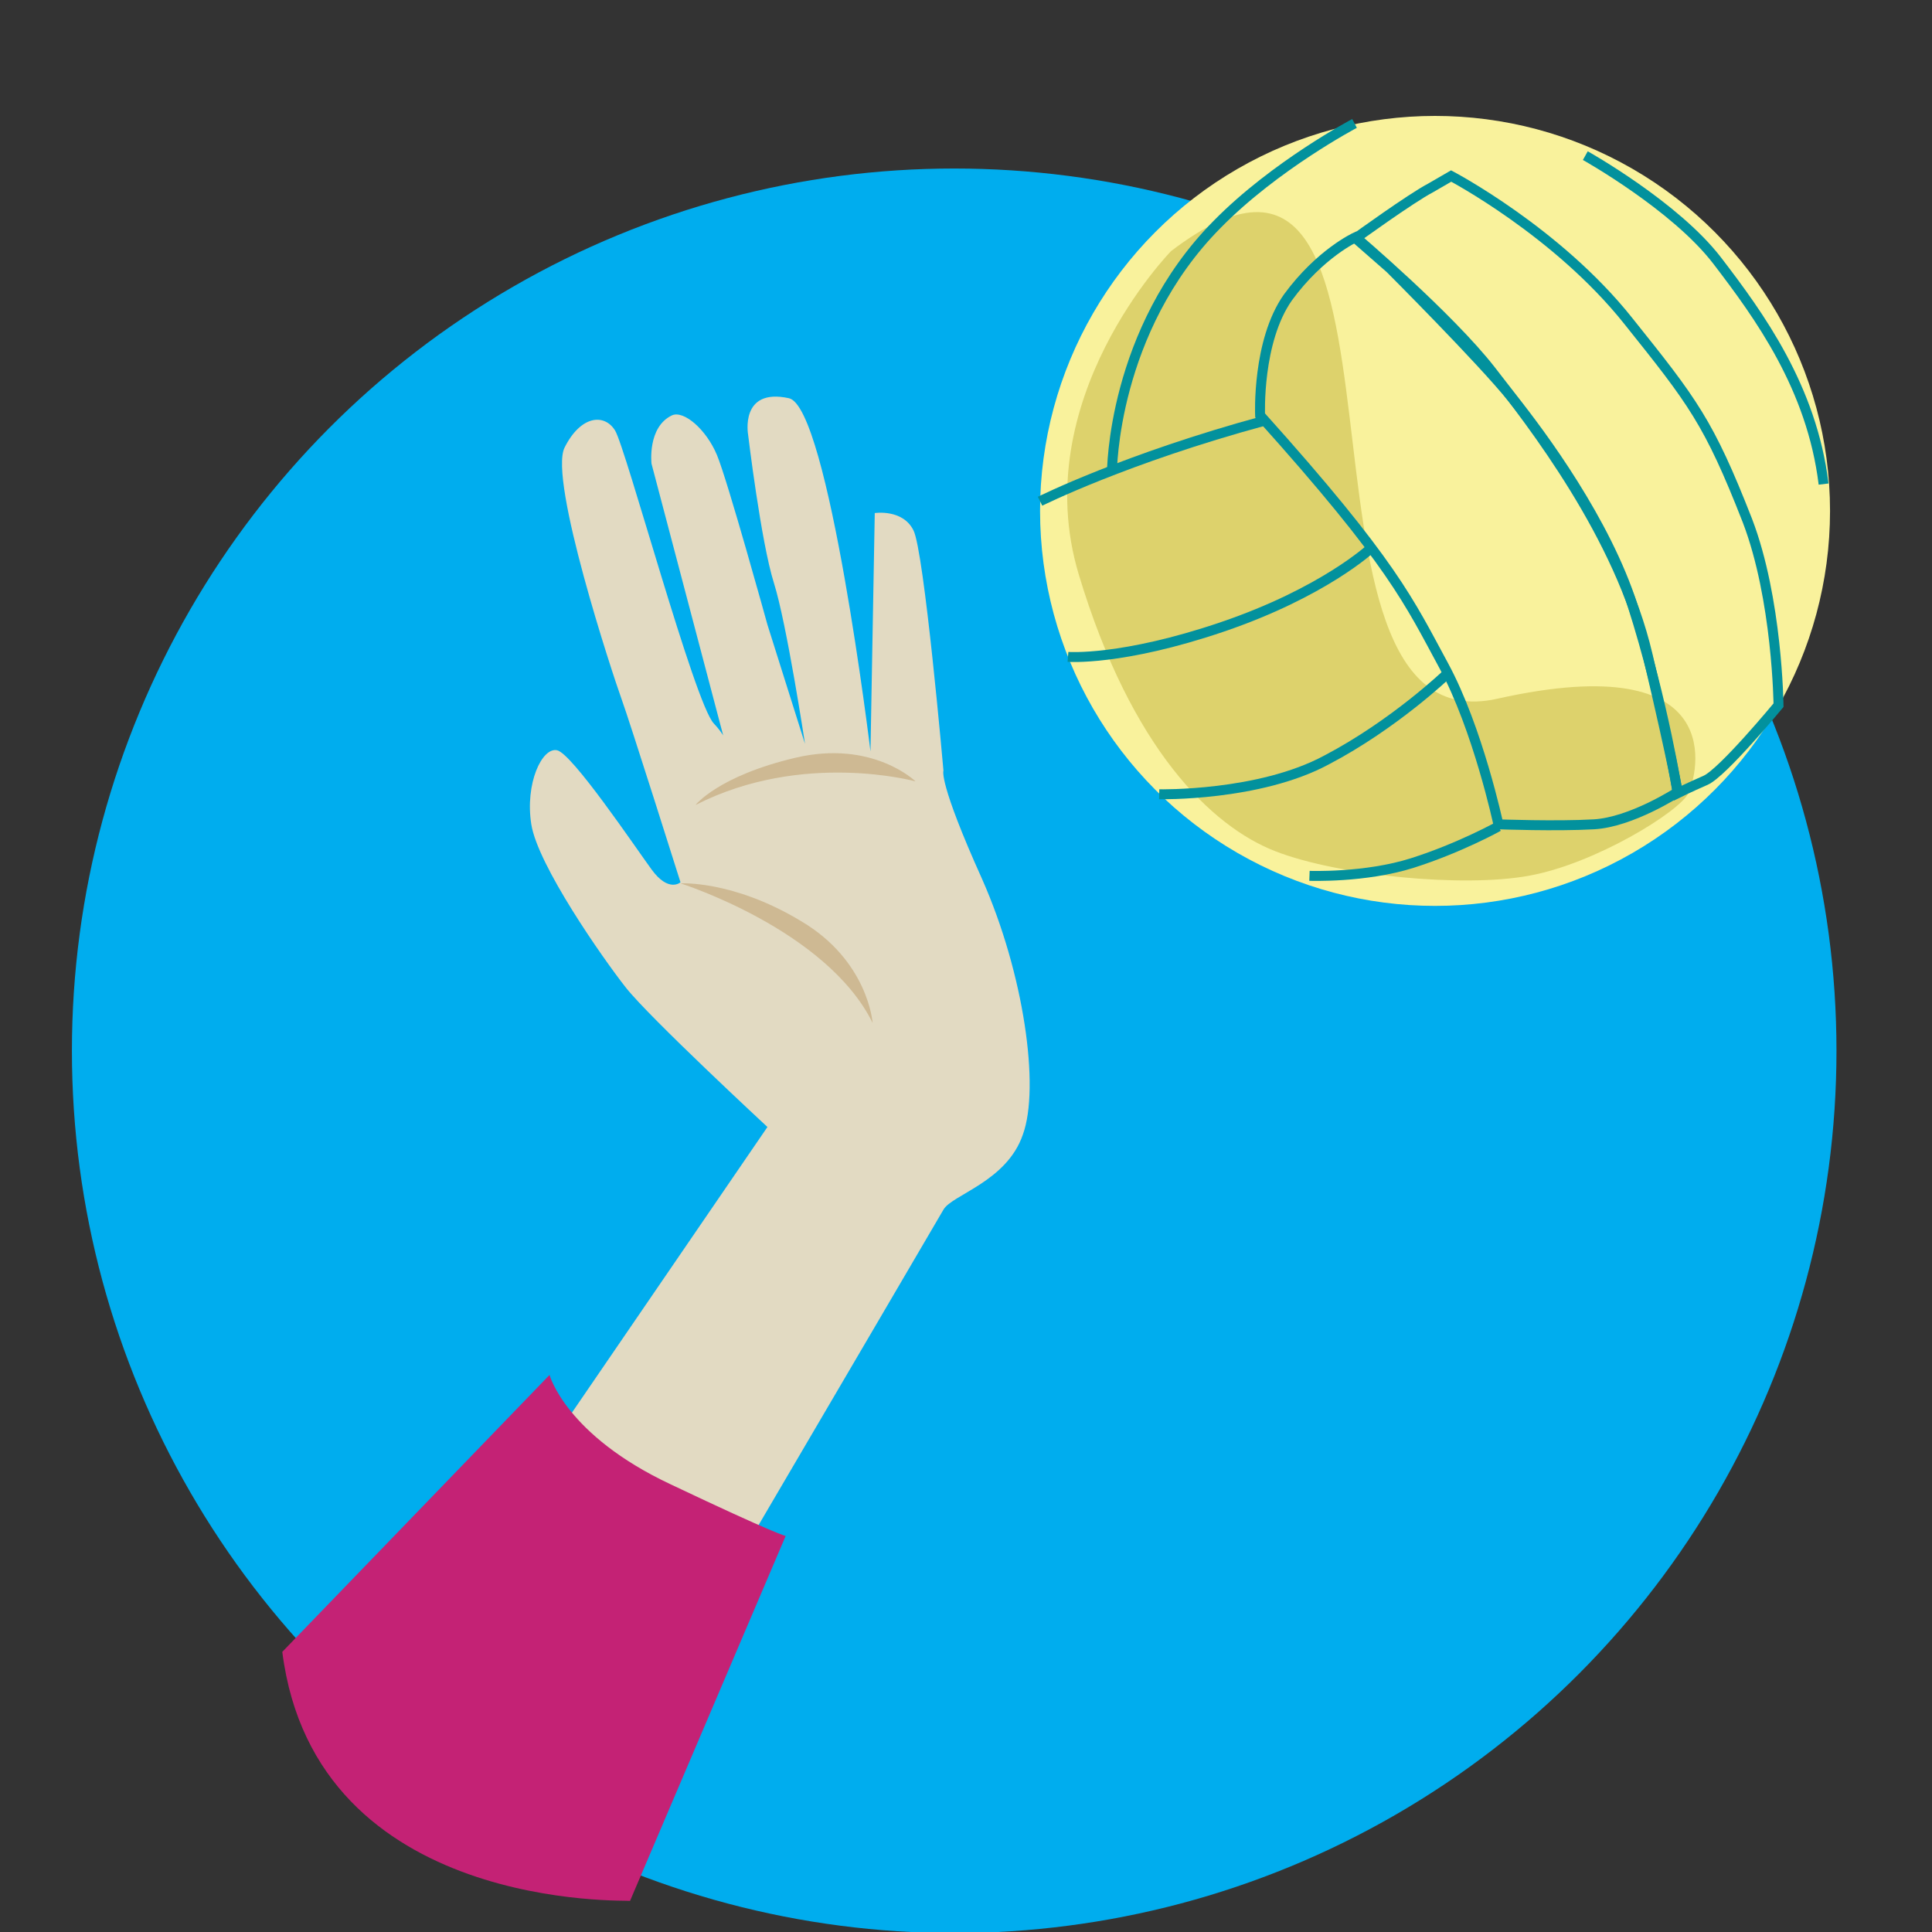<?xml version="1.0" encoding="utf-8"?>
<!-- Generator: Adobe Illustrator 19.1.0, SVG Export Plug-In . SVG Version: 6.00 Build 0)  -->
<svg version="1.1" id="Capa_1" xmlns="http://www.w3.org/2000/svg" xmlns:xlink="http://www.w3.org/1999/xlink" x="0px" y="0px"
	 viewBox="961.3 331.2 180 180" style="enable-background:new 961.3 331.2 180 180;" xml:space="preserve">
<rect x="961.3" y="331.2" width="180" height="180" fill="#333333" stroke="none"/>
<style type="text/css">
	.st0{display:none;}
	.st1{display:inline;}
	.st2{fill:#C52375;}
	.st3{clip-path:url(#SVGID_2_);fill:#E6E8EA;}
	.st4{clip-path:url(#SVGID_4_);fill:#E3DBC3;}
	.st5{opacity:0.4;clip-path:url(#SVGID_6_);fill:#02929E;enable-background:new    ;}
	.st6{clip-path:url(#SVGID_8_);fill:#E3DBC3;}
	.st7{clip-path:url(#SVGID_10_);fill:#02929E;}
	.st8{clip-path:url(#SVGID_12_);fill:#2C2827;}
	.st9{clip-path:url(#SVGID_14_);fill:#B6B9BB;}
	.st10{clip-path:url(#SVGID_16_);fill:#94999B;}
	.st11{clip-path:url(#SVGID_18_);fill:#A7A9AC;}
	.st12{clip-path:url(#SVGID_20_);fill:#A7A9AC;}
	.st13{clip-path:url(#SVGID_22_);fill:#9E1F63;}
	.st14{clip-path:url(#SVGID_24_);fill:#9E1F63;}
	.st15{clip-path:url(#SVGID_26_);fill:none;stroke:#02929E;stroke-width:1.296;stroke-miterlimit:10;}
	.st16{clip-path:url(#SVGID_28_);fill:#A7A9AC;}
	.st17{clip-path:url(#SVGID_30_);fill:#A7A9AC;}
	.st18{clip-path:url(#SVGID_32_);fill:#2C2827;}
	.st19{clip-path:url(#SVGID_34_);}
	.st20{fill:#2C2827;}
	.st21{fill:#B6B9BB;}
	.st22{clip-path:url(#SVGID_36_);fill:#E6E8EA;}
	.st23{clip-path:url(#SVGID_38_);fill:#9AC3C1;}
	.st24{clip-path:url(#SVGID_40_);fill:#9E9EA1;}
	.st25{clip-path:url(#SVGID_42_);fill:#E3DBC3;}
	.st26{clip-path:url(#SVGID_44_);fill:#CED1D3;}
	.st27{clip-path:url(#SVGID_46_);fill:#E6E8EA;}
	.st28{clip-path:url(#SVGID_48_);fill:#B3B7BA;}
	.st29{clip-path:url(#SVGID_50_);fill:#CED1D3;}
	.st30{clip-path:url(#SVGID_52_);fill:#E6E8EA;}
	.st31{clip-path:url(#SVGID_54_);fill:#B3B7BA;}
	.st32{clip-path:url(#SVGID_56_);fill:#CED1D3;}
	.st33{clip-path:url(#SVGID_58_);fill:#E6E8EA;}
	.st34{clip-path:url(#SVGID_60_);fill:#B3B7BA;}
	.st35{clip-path:url(#SVGID_62_);fill:#CED1D3;}
	.st36{clip-path:url(#SVGID_64_);fill:#E6E8EA;}
	.st37{clip-path:url(#SVGID_66_);fill:#B3B7BA;}
	.st38{clip-path:url(#SVGID_68_);fill:#CED1D3;}
	.st39{clip-path:url(#SVGID_70_);fill:#E6E8EA;}
	.st40{clip-path:url(#SVGID_72_);fill:#B3B7BA;}
	.st41{clip-path:url(#SVGID_74_);fill:#CED1D3;}
	.st42{clip-path:url(#SVGID_76_);fill:#E6E8EA;}
	.st43{clip-path:url(#SVGID_78_);fill:#B3B7BA;}
	.st44{clip-path:url(#SVGID_80_);fill:#CED1D3;}
	.st45{clip-path:url(#SVGID_82_);fill:#E6E8EA;}
	.st46{clip-path:url(#SVGID_84_);fill:#B3B7BA;}
	.st47{clip-path:url(#SVGID_86_);fill:#CED1D3;}
	.st48{clip-path:url(#SVGID_88_);fill:#E6E8EA;}
	.st49{clip-path:url(#SVGID_90_);fill:#B3B7BA;}
	.st50{clip-path:url(#SVGID_92_);fill:#E0CE4B;}
	.st51{clip-path:url(#SVGID_94_);fill:#00AEEF;}
	.st52{clip-path:url(#SVGID_96_);fill:#0A7393;}
	.st53{opacity:0.22;clip-path:url(#SVGID_98_);fill:#5D5E5E;enable-background:new    ;}
	.st54{clip-path:url(#SVGID_100_);fill:#5D5E5E;}
	.st55{clip-path:url(#SVGID_102_);fill:#95D8EA;}
	.st56{clip-path:url(#SVGID_104_);fill:#0A7393;}
	.st57{clip-path:url(#SVGID_106_);fill:#00AEEF;}
	.st58{clip-path:url(#SVGID_108_);fill:#FFFFFF;}
	.st59{clip-path:url(#SVGID_110_);fill:#E3DBC3;}
	.st60{clip-path:url(#SVGID_112_);fill:#E3DBC3;}
	.st61{clip-path:url(#SVGID_114_);fill:#E0CE4B;}
	.st62{clip-path:url(#SVGID_116_);fill:#FFFFFF;}
	.st63{clip-path:url(#SVGID_118_);fill:#FFFFFF;}
	.st64{clip-path:url(#SVGID_120_);fill:#FFFFFF;}
	.st65{clip-path:url(#SVGID_122_);fill:#FFFFFF;}
	.st66{clip-path:url(#SVGID_124_);fill:#FFFFFF;}
	.st67{clip-path:url(#SVGID_126_);fill:#FFFFFF;}
	.st68{clip-path:url(#SVGID_128_);fill:#FFFFFF;}
	.st69{clip-path:url(#SVGID_130_);fill:#FFFFFF;}
	.st70{clip-path:url(#SVGID_132_);fill:#ED2387;}
	.st71{clip-path:url(#SVGID_134_);fill:#ED2387;}
	.st72{display:inline;fill:#00AEEF;}
	.st73{clip-path:url(#SVGID_136_);fill:none;}
	.st74{clip-path:url(#SVGID_138_);fill:#C52375;}
	.st75{clip-path:url(#SVGID_140_);}
	.st76{fill:#E3DBC3;}
	.st77{fill:#02929E;}
	.st78{opacity:0.19;enable-background:new    ;}
	.st79{opacity:0.4;fill:#02929E;enable-background:new    ;}
	.st80{clip-path:url(#SVGID_142_);fill:#C52375;}
	.st81{clip-path:url(#SVGID_144_);fill:#FFFFFF;}
	.st82{clip-path:url(#SVGID_146_);}
	.st83{clip-path:url(#SVGID_148_);}
	.st84{clip-path:url(#SVGID_150_);}
	.st85{clip-path:url(#SVGID_152_);}
	.st86{clip-path:url(#SVGID_154_);}
	.st87{clip-path:url(#SVGID_156_);}
	.st88{clip-path:url(#SVGID_158_);}
	
		.st89{clip-path:url(#SVGID_160_);fill:none;stroke:#02929E;stroke-width:1.249;stroke-linecap:round;stroke-linejoin:round;stroke-miterlimit:10;}
	
		.st90{clip-path:url(#SVGID_162_);fill:none;stroke:#02929E;stroke-width:1.249;stroke-linecap:round;stroke-linejoin:round;stroke-miterlimit:10;}
	.st91{clip-path:url(#SVGID_164_);}
	.st92{clip-path:url(#SVGID_166_);fill:#E3DBC3;}
	.st93{clip-path:url(#SVGID_168_);fill:#E3DBC3;}
	.st94{clip-path:url(#SVGID_170_);fill:#00AEEF;}
	.st95{clip-path:url(#SVGID_172_);fill:#00AEEF;}
	.st96{clip-path:url(#SVGID_174_);fill:#E0CE4B;}
	.st97{clip-path:url(#SVGID_176_);fill:#81184D;}
	.st98{clip-path:url(#SVGID_178_);fill:#C52375;}
	.st99{clip-path:url(#SVGID_180_);fill:#02929E;}
	.st100{clip-path:url(#SVGID_182_);fill:#FFFFFF;}
	.st101{clip-path:url(#SVGID_184_);fill:#81184D;}
	.st102{clip-path:url(#SVGID_186_);fill:#81184D;}
	.st103{clip-path:url(#SVGID_188_);fill:none;stroke:#02929E;stroke-width:0.424;stroke-miterlimit:10;}
	.st104{clip-path:url(#SVGID_190_);fill:none;stroke:#02929E;stroke-width:0.424;stroke-miterlimit:10;}
	.st105{clip-path:url(#SVGID_192_);fill:none;stroke:#02929E;stroke-width:0.424;stroke-miterlimit:10;}
	.st106{clip-path:url(#SVGID_194_);fill:none;stroke:#02929E;stroke-width:0.424;stroke-miterlimit:10;}
	.st107{clip-path:url(#SVGID_196_);fill:#E3DBC3;}
	.st108{clip-path:url(#SVGID_198_);fill:#FFFFFF;}
	.st109{clip-path:url(#SVGID_200_);fill:#FFFFFF;}
	.st110{clip-path:url(#SVGID_202_);fill:#E3DBC3;}
	.st111{clip-path:url(#SVGID_204_);fill:#02929E;}
	.st112{clip-path:url(#SVGID_206_);fill:#02929E;}
	.st113{clip-path:url(#SVGID_208_);fill:#02929E;}
	.st114{clip-path:url(#SVGID_210_);fill:#02929E;}
	.st115{clip-path:url(#SVGID_212_);fill:#E3DBC3;}
	.st116{clip-path:url(#SVGID_214_);fill:#E3DBC3;}
	.st117{clip-path:url(#SVGID_216_);fill:#E3DBC3;}
	.st118{clip-path:url(#SVGID_218_);fill:#02929E;}
	.st119{clip-path:url(#SVGID_220_);fill:#C52375;}
	.st120{clip-path:url(#SVGID_222_);fill:#00AEEF;}
	.st121{opacity:0.65;clip-path:url(#SVGID_224_);fill:#FFFFFF;enable-background:new    ;}
	.st122{clip-path:url(#SVGID_226_);fill:#C52375;}
	.st123{opacity:0.4;clip-path:url(#SVGID_228_);}
	.st124{clip-path:url(#SVGID_230_);fill:none;}
	.st125{clip-path:url(#SVGID_232_);fill:#FFFFFF;}
	.st126{clip-path:url(#SVGID_234_);fill:#FFFFFF;}
	.st127{clip-path:url(#SVGID_236_);fill:#FFFFFF;}
	.st128{clip-path:url(#SVGID_238_);}
	.st129{fill:#FFFFFF;}
	.st130{fill:#00AEEF;}
	.st131{opacity:0.4;}
	.st132{fill:none;}
	.st133{clip-path:url(#SVGID_240_);fill:#FFFFFF;}
	.st134{clip-path:url(#SVGID_242_);fill:#FFFFFF;}
	.st135{display:inline;fill:#C52375;}
	.st136{clip-path:url(#SVGID_244_);fill:#E3DBC3;}
	.st137{opacity:0.67;clip-path:url(#SVGID_246_);fill:#E3DBC3;enable-background:new    ;}
	.st138{clip-path:url(#SVGID_248_);fill:#FFFFFF;}
	.st139{clip-path:url(#SVGID_250_);fill:#E0CE4B;}
	.st140{opacity:0.67;clip-path:url(#SVGID_252_);fill:#E3DBC3;enable-background:new    ;}
	.st141{clip-path:url(#SVGID_254_);fill:#00AEEF;}
	.st142{clip-path:url(#SVGID_256_);}
	.st143{clip-path:url(#SVGID_258_);}
	.st144{clip-path:url(#SVGID_260_);}
	.st145{clip-path:url(#SVGID_262_);}
	.st146{clip-path:url(#SVGID_264_);}
	.st147{clip-path:url(#SVGID_266_);}
	.st148{fill:#02919D;}
	.st149{fill:#C42275;}
	.st150{clip-path:url(#SVGID_268_);fill:#C42275;}
	.st151{clip-path:url(#SVGID_268_);fill:#FFFFFF;}
	.st152{clip-path:url(#SVGID_268_);fill:#231F20;}
	
		.st153{clip-path:url(#SVGID_268_);fill:none;stroke:#02919D;stroke-width:1.249;stroke-linecap:round;stroke-linejoin:round;stroke-miterlimit:10;}
	.st154{clip-path:url(#SVGID_268_);fill:#E2DAC2;}
	.st155{clip-path:url(#SVGID_268_);fill:#00ADEE;}
	.st156{fill:#00ADEE;}
	.st157{clip-path:url(#SVGID_270_);fill:#02919D;}
	.st158{clip-path:url(#SVGID_270_);fill:#C42275;}
	.st159{clip-path:url(#SVGID_270_);fill:#00ADEE;}
	.st160{opacity:0.65;clip-path:url(#SVGID_270_);fill:#FFFFFF;}
	.st161{opacity:0.4;clip-path:url(#SVGID_270_);}
	.st162{clip-path:url(#SVGID_270_);fill:none;}
	.st163{clip-path:url(#SVGID_270_);fill:#FFFFFF;}
	.st164{clip-path:url(#SVGID_270_);}
	.st165{clip-path:url(#SVGID_272_);fill:#DFCD4B;}
	.st166{clip-path:url(#SVGID_272_);fill:#81184D;}
	.st167{clip-path:url(#SVGID_272_);fill:#C42275;}
	.st168{clip-path:url(#SVGID_272_);fill:#02919D;}
	.st169{clip-path:url(#SVGID_272_);fill:#FFFFFF;}
	.st170{clip-path:url(#SVGID_272_);fill:none;stroke:#02919D;stroke-width:0.424;stroke-miterlimit:10;}
	.st171{clip-path:url(#SVGID_272_);fill:#E2DAC2;}
	.st172{clip-path:url(#SVGID_272_);fill:#CEB993;}
	.st173{clip-path:url(#SVGID_274_);fill:none;}
	.st174{clip-path:url(#SVGID_274_);fill:#C42275;}
	.st175{clip-path:url(#SVGID_274_);}
	.st176{fill:#E2DAC2;}
	.st177{fill:#0B7F82;}
	.st178{opacity:0.4;fill:#02919D;}
	.st179{clip-path:url(#SVGID_276_);fill:#E6E8E9;}
	.st180{clip-path:url(#SVGID_276_);fill:#E2DAC2;}
	.st181{opacity:0.4;clip-path:url(#SVGID_276_);fill:#02919D;}
	.st182{clip-path:url(#SVGID_276_);fill:#02919D;}
	.st183{clip-path:url(#SVGID_276_);fill:#2C2827;}
	.st184{clip-path:url(#SVGID_276_);fill:#B6B8BA;}
	.st185{clip-path:url(#SVGID_276_);fill:#93989A;}
	.st186{clip-path:url(#SVGID_276_);fill:#A6A8AB;}
	.st187{clip-path:url(#SVGID_276_);fill:#9E1F63;}
	.st188{clip-path:url(#SVGID_276_);fill:none;stroke:#02919D;stroke-width:1.296;stroke-miterlimit:10;}
	.st189{clip-path:url(#SVGID_276_);}
	.st190{fill:#B6B8BA;}
	.st191{clip-path:url(#SVGID_276_);fill:#99C3C0;}
	.st192{clip-path:url(#SVGID_276_);fill:#9D9DA1;}
	.st193{clip-path:url(#SVGID_276_);fill:#CDD1D3;}
	.st194{clip-path:url(#SVGID_276_);fill:#B3B7BA;}
	.st195{fill:#CEB993;}
	.st196{fill:#DFCD4B;}
	.st197{clip-path:url(#SVGID_278_);fill:#DFCD4B;}
	.st198{clip-path:url(#SVGID_278_);fill:#00ADEE;}
	.st199{clip-path:url(#SVGID_278_);fill:#097493;}
	.st200{opacity:0.22;clip-path:url(#SVGID_278_);fill:#5E5E5E;}
	.st201{clip-path:url(#SVGID_278_);fill:#5E5E5E;}
	.st202{clip-path:url(#SVGID_278_);fill:#93D7EA;}
	.st203{clip-path:url(#SVGID_278_);fill:#FFFFFF;}
	.st204{clip-path:url(#SVGID_278_);fill:#E2DAC2;}
	.st205{clip-path:url(#SVGID_278_);fill:#EC2386;}
	.st206{fill:#F9F29C;}
	.st207{fill:#DDD26C;}
	.st208{fill:none;stroke:#02919D;stroke-width:0.926;stroke-miterlimit:10;}
	.st209{clip-path:url(#SVGID_280_);fill:#00ADEE;}
	.st210{clip-path:url(#SVGID_280_);fill:#BCB29B;}
	.st211{opacity:0.4;clip-path:url(#SVGID_280_);fill:#02919D;}
	.st212{clip-path:url(#SVGID_280_);fill:none;stroke:#02919D;stroke-width:1.627;stroke-miterlimit:10;}
	.st213{clip-path:url(#SVGID_280_);fill:#02919D;}
	.st214{fill:#EC2386;}
	.st215{clip-path:url(#SVGID_282_);fill:#F9F29C;}
	.st216{clip-path:url(#SVGID_282_);fill:#E2DAC2;}
	.st217{opacity:0.4;clip-path:url(#SVGID_282_);fill:#02919D;}
	.st218{clip-path:url(#SVGID_282_);fill:none;stroke:#02919D;stroke-width:1.619;stroke-miterlimit:10;}
	.st219{clip-path:url(#SVGID_282_);fill:#02919D;}
	.st220{clip-path:url(#SVGID_282_);fill:#EC2386;}
	.st221{clip-path:url(#SVGID_282_);fill:none;stroke:#00ADEE;stroke-width:1.619;stroke-miterlimit:10;}
	.st222{clip-path:url(#SVGID_282_);fill:none;stroke:#00ADEE;stroke-width:1.439;stroke-miterlimit:10;}
	.st223{clip-path:url(#SVGID_282_);fill:none;stroke:#00ADEE;stroke-width:1.115;stroke-miterlimit:10;}
	.st224{fill:#B61F70;}
	.st225{clip-path:url(#SVGID_284_);fill:none;stroke:#231F20;stroke-width:0.888;stroke-miterlimit:10;}
	.st226{clip-path:url(#SVGID_284_);fill:#EC2386;}
	.st227{clip-path:url(#SVGID_284_);fill:#F9F29C;}
	.st228{clip-path:url(#SVGID_284_);fill:#BCB29B;}
	.st229{opacity:0.4;clip-path:url(#SVGID_284_);fill:#02919D;}
	.st230{clip-path:url(#SVGID_284_);fill:#DDD26C;}
	.st231{clip-path:url(#SVGID_284_);}
	.st232{fill:none;stroke:#02919D;stroke-width:1.447;stroke-linejoin:round;stroke-miterlimit:10;}
	.st233{fill:#FFFFFF;stroke:#02919D;stroke-width:1.615;stroke-linejoin:round;stroke-miterlimit:10;}
	.st234{fill:none;stroke:#02919D;stroke-width:1.238;stroke-miterlimit:10;}
	.st235{clip-path:url(#SVGID_284_);fill:none;stroke:#02919D;stroke-width:0.998;stroke-miterlimit:10;}
	.st236{clip-path:url(#SVGID_286_);fill:#F9F29C;}
	.st237{clip-path:url(#SVGID_286_);fill:#BCB29B;}
	.st238{opacity:0.4;clip-path:url(#SVGID_286_);fill:#02919D;}
	.st239{clip-path:url(#SVGID_286_);fill:none;stroke:#02919D;stroke-width:1.49;stroke-miterlimit:10;}
	.st240{clip-path:url(#SVGID_286_);fill:#02919D;}
	.st241{clip-path:url(#SVGID_286_);fill:none;stroke:#02919D;stroke-width:1.191;stroke-miterlimit:10;}
	.st242{clip-path:url(#SVGID_286_);fill:none;stroke:#02919D;stroke-width:1.605;stroke-miterlimit:10;}
	.st243{clip-path:url(#SVGID_288_);fill:none;stroke:#231F20;stroke-width:0.826;stroke-miterlimit:10;}
	.st244{clip-path:url(#SVGID_288_);fill:#02919D;}
	.st245{clip-path:url(#SVGID_288_);fill:#EC2386;}
	.st246{clip-path:url(#SVGID_288_);fill:#E2DAC2;}
	.st247{opacity:0.4;clip-path:url(#SVGID_288_);fill:#02919D;}
	.st248{clip-path:url(#SVGID_288_);fill:none;stroke:#02919D;stroke-width:1.363;stroke-miterlimit:10;}
	.st249{clip-path:url(#SVGID_288_);fill:none;stroke:#02919D;stroke-width:1.503;stroke-linejoin:round;stroke-miterlimit:10;}
	.st250{clip-path:url(#SVGID_288_);fill:#FFFFFF;stroke:#02919D;stroke-width:1.503;stroke-linejoin:round;stroke-miterlimit:10;}
	.st251{clip-path:url(#SVGID_290_);fill:none;stroke:#231F20;stroke-width:0.832;stroke-miterlimit:10;}
	.st252{clip-path:url(#SVGID_290_);fill:#00ADEE;}
	.st253{clip-path:url(#SVGID_290_);fill:#F9F29C;}
	.st254{clip-path:url(#SVGID_290_);fill:#E2DAC2;}
	.st255{opacity:0.4;clip-path:url(#SVGID_290_);fill:#02919D;}
	.st256{clip-path:url(#SVGID_290_);fill:none;stroke:#02919D;stroke-width:1.372;stroke-miterlimit:10;}
	.st257{clip-path:url(#SVGID_290_);fill:#02919D;}
	.st258{clip-path:url(#SVGID_290_);fill:none;stroke:#02919D;stroke-width:1.513;stroke-linejoin:round;stroke-miterlimit:10;}
	.st259{clip-path:url(#SVGID_290_);fill:#FFFFFF;stroke:#02919D;stroke-width:1.513;stroke-linejoin:round;stroke-miterlimit:10;}
	.st260{clip-path:url(#SVGID_290_);fill:none;stroke:#EC2386;stroke-width:1.625;stroke-miterlimit:10;}
	.st261{clip-path:url(#SVGID_290_);fill:none;stroke:#EC2386;stroke-width:1.405;stroke-miterlimit:10;}
	.st262{clip-path:url(#SVGID_290_);fill:#EC2386;}
	.st263{clip-path:url(#SVGID_290_);fill:#DDD26C;}
	.st264{clip-path:url(#SVGID_292_);fill:none;stroke:#02919D;stroke-width:1.621;stroke-miterlimit:10;}
	.st265{clip-path:url(#SVGID_292_);fill:#EC2386;}
	.st266{clip-path:url(#SVGID_292_);fill:#E2DAC2;}
	.st267{opacity:0.4;clip-path:url(#SVGID_292_);fill:#02919D;}
	.st268{clip-path:url(#SVGID_292_);fill:#F9F29C;}
	.st269{clip-path:url(#SVGID_292_);fill:#02919D;}
	.st270{clip-path:url(#SVGID_292_);fill:none;stroke:#02919D;stroke-width:1.726;stroke-miterlimit:10;}
	.st271{clip-path:url(#SVGID_292_);fill:none;stroke:#02919D;stroke-width:1.827;stroke-miterlimit:10;}
	.st272{clip-path:url(#SVGID_294_);}
	.st273{clip-path:url(#SVGID_294_);fill:#EC2386;}
	.st274{clip-path:url(#SVGID_294_);fill:none;stroke:#231F20;stroke-width:0.824;stroke-miterlimit:10;}
	.st275{clip-path:url(#SVGID_294_);fill:#02919D;}
	.st276{clip-path:url(#SVGID_294_);fill:#E2DAC2;}
	.st277{opacity:0.4;clip-path:url(#SVGID_294_);fill:#02919D;}
	.st278{clip-path:url(#SVGID_294_);fill:none;stroke:#02919D;stroke-width:1.359;stroke-miterlimit:10;}
	.st279{clip-path:url(#SVGID_294_);fill:none;stroke:#02919D;stroke-width:1.498;stroke-linejoin:round;stroke-miterlimit:10;}
	.st280{clip-path:url(#SVGID_294_);fill:#FFFFFF;stroke:#02919D;stroke-width:1.498;stroke-linejoin:round;stroke-miterlimit:10;}
	.st281{clip-path:url(#SVGID_294_);fill:none;stroke:#02919D;stroke-width:1.148;stroke-miterlimit:10;}
	.st282{clip-path:url(#SVGID_294_);fill:none;stroke:#FFFFFF;stroke-width:0.574;stroke-linecap:round;stroke-miterlimit:10;}
	.st283{clip-path:url(#SVGID_294_);fill:#0B7F82;}
	.st284{clip-path:url(#SVGID_294_);fill:#B61F70;}
	.st285{clip-path:url(#SVGID_296_);fill:#02919D;}
	.st286{clip-path:url(#SVGID_296_);fill:#0B7F82;}
	.st287{clip-path:url(#SVGID_296_);fill:none;stroke:#231F20;stroke-width:0.834;stroke-miterlimit:10;}
	.st288{clip-path:url(#SVGID_296_);fill:#EC2386;}
	.st289{clip-path:url(#SVGID_296_);fill:#BCB29B;}
	.st290{opacity:0.4;clip-path:url(#SVGID_296_);fill:#02919D;}
	.st291{clip-path:url(#SVGID_296_);fill:none;stroke:#02919D;stroke-width:1.375;stroke-miterlimit:10;}
	.st292{clip-path:url(#SVGID_296_);fill:none;stroke:#02919D;stroke-width:1.516;stroke-linejoin:round;stroke-miterlimit:10;}
	.st293{clip-path:url(#SVGID_296_);fill:#FFFFFF;stroke:#02919D;stroke-width:1.516;stroke-linejoin:round;stroke-miterlimit:10;}
	.st294{clip-path:url(#SVGID_296_);fill:none;stroke:#02919D;stroke-width:1.162;stroke-miterlimit:10;}
	.st295{clip-path:url(#SVGID_296_);fill:none;stroke:#EC2386;stroke-width:1.162;stroke-miterlimit:10;}
	.st296{clip-path:url(#SVGID_298_);fill:#00ADEE;}
	.st297{clip-path:url(#SVGID_298_);fill:#E2DAC2;}
	.st298{opacity:0.4;clip-path:url(#SVGID_298_);fill:#02919D;}
	.st299{clip-path:url(#SVGID_298_);fill:none;stroke:#02919D;stroke-width:1.608;stroke-miterlimit:10;}
	.st300{clip-path:url(#SVGID_298_);fill:#02919D;}
	.st301{clip-path:url(#SVGID_298_);fill:#EC2386;}
	.st302{clip-path:url(#SVGID_298_);}
	.st303{clip-path:url(#SVGID_300_);}
	.st304{clip-path:url(#SVGID_302_);fill:none;stroke:#231F20;stroke-width:0.829;stroke-miterlimit:10;}
	.st305{clip-path:url(#SVGID_302_);fill:#F9F29C;}
	.st306{clip-path:url(#SVGID_302_);fill:#02919D;}
	.st307{clip-path:url(#SVGID_302_);fill:#BCB29B;}
	.st308{opacity:0.4;clip-path:url(#SVGID_302_);fill:#02919D;}
	.st309{clip-path:url(#SVGID_302_);fill:none;stroke:#02919D;stroke-width:1.367;stroke-miterlimit:10;}
	.st310{clip-path:url(#SVGID_302_);fill:none;stroke:#02919D;stroke-width:1.508;stroke-linejoin:round;stroke-miterlimit:10;}
	.st311{clip-path:url(#SVGID_302_);fill:none;stroke:#00ADEE;stroke-width:1.619;stroke-miterlimit:10;}
	.st312{clip-path:url(#SVGID_302_);fill:none;stroke:#00ADEE;stroke-width:1.399;stroke-miterlimit:10;}
	.st313{clip-path:url(#SVGID_302_);}
	.st314{clip-path:url(#SVGID_302_);fill:#0B7F82;}
	.st315{clip-path:url(#SVGID_302_);fill:#00ADEE;}
	.st316{clip-path:url(#SVGID_304_);fill:#EC2386;}
	.st317{clip-path:url(#SVGID_304_);fill:#E2DAC2;}
	.st318{opacity:0.4;clip-path:url(#SVGID_304_);fill:#02919D;}
	.st319{clip-path:url(#SVGID_304_);fill:#F9F29C;}
	.st320{clip-path:url(#SVGID_304_);fill:none;stroke:#02919D;stroke-width:1.37;stroke-miterlimit:10;}
	.st321{clip-path:url(#SVGID_304_);fill:#02919D;}
	.st322{clip-path:url(#SVGID_304_);fill:none;stroke:#02919D;stroke-width:1.605;stroke-miterlimit:10;}
	.st323{clip-path:url(#SVGID_304_);fill:#DDD26C;}
	.st324{fill:none;stroke:#FFFFFF;stroke-width:1.651;stroke-miterlimit:10;}
	.st325{fill:none;stroke:#02919D;stroke-width:0.919;stroke-miterlimit:10;}
	.st326{fill:none;stroke:#02919D;stroke-width:0.989;stroke-miterlimit:10;}
	.st327{fill:#C2297D;}
	.st328{fill:#D2C5A6;}
</style>
<circle class="st156" cx="1050.2" cy="429.1" r="82.2"/>
<circle class="st206" cx="1095" cy="378.8" r="36.8"/>
<path class="st176" d="M1013.9,504.1c0,0,34.5-58.8,35.3-60.2c0.8-1.4,5.9-2.6,7.4-7c1.6-4.4,0.1-15-3.8-23.8
	c-4.1-9.1-3.6-10.1-3.6-10.1s-1.8-20.5-2.8-22.4c-1-2-3.6-1.6-3.6-1.6l-0.4,22.2c0,0-3.9-32.1-7.6-32.9c-4.6-1-3.8,3.4-3.8,3.4
	s1.2,10,2.4,13.8c1.2,3.8,2.9,15,2.9,15l-3.5-11.1c0,0-3.7-13.4-4.7-15.8s-3.1-4.2-4.2-3.7c-2.3,1.1-1.9,4.5-1.9,4.5l7.2,27.3
	c0,0,0.4-1.2-1.4-3.1c-1.8-1.9-8.2-25.7-9.2-27.3s-3.2-1.4-4.7,1.6c-1.5,3,4.5,21.2,5.3,23.4c0.8,2.2,5.5,17.1,5.5,17.1
	s-1.1,1-2.7-1.2c-1.6-2.2-7.4-10.8-8.8-11.1s-3,3.1-2.4,6.9s6.6,12.4,8.8,15.2c2.2,2.8,13.2,13,13.2,13l-36,52.6
	C996.8,488.9,996.6,504.9,1013.9,504.1z"/>
<path class="st195" d="M1026.1,406.2c0,0,2.1-2.7,9.3-4.4c7.2-1.7,11.2,2.2,11.2,2.2S1036.1,401.1,1026.1,406.2z"/>
<path class="st149" d="M987.6,485.1l24.9-25.8c0,0,1.5,5.6,11.3,10.2c9.9,4.7,10.7,4.8,10.7,4.8l-14.5,34
	C1020,508.2,990.7,509.5,987.6,485.1z"/>
<path class="st195" d="M1042.6,426.5c0,0-0.4-5.8-6.7-9.5c-6.3-3.8-11.2-3.5-11.2-3.5S1038.3,417.8,1042.6,426.5z"/>
<path class="st207" d="M1070.4,354.6c0,0-13.5,13.8-8.6,30.1c4.9,16.3,12.4,23.5,18.3,25.8s17.5,3.4,23.6,2.3
	c6.2-1.1,14.1-6,14.9-7.7c0.8-1.6,4.1-13.7-17.8-8.8C1078.9,401.2,1096.1,335,1070.4,354.6z"/>
<path class="st208" d="M1078.7,369.9c0,0-0.3-6.9,2.6-11c3-4.1,6.3-5.6,6.3-5.6s8.7,7.4,12.6,12.4s12,15.4,14.6,26.5
	c2.6,11.1,2.8,12.8,2.8,12.8s-4.3,2.8-7.8,3c-3.5,0.2-8.9,0-8.9,0s-1.9-8.9-5.1-14.8S1091.1,383.7,1078.7,369.9z"/>
<path class="st208" d="M1087.6,353.4c0,0,5.1-3.7,7-4.7c1.9-1.1,1.9-1.1,1.9-1.1s9.9,5.2,16.5,13.5c6,7.5,7.5,9.4,11.1,18.6
	c2.8,7.3,2.9,17.2,2.9,17.2s-5.2,6.3-6.8,7c-1.6,0.7-2.6,1.2-2.6,1.2s-1.3-8.4-4.2-17.5c-2.5-7.8-8.4-15.8-11.2-19.3
	c-2.8-3.5-11.4-12.1-11.4-12.1L1087.6,353.4z"/>
<path class="st208" d="M1069.3,405.2c0,0,9.3,0.2,15.6-3.2c6.3-3.3,11.2-8,11.2-8"/>
<path class="st208" d="M1064.9,375.2c0,0,0-13.2,9.8-23.1c5.4-5.5,12.8-9.4,12.8-9.4"/>
<path class="st208" d="M1109,345.7c0,0,8.4,4.7,12.3,9.8c3.9,5.1,8.8,11.8,9.9,20.8"/>
<path class="st208" d="M1083.3,412.8c0,0,5.2,0.2,9.6-1.2s8-3.4,8-3.4"/>
<path class="st208" d="M1058.2,377.9c0,0,8-4,20.9-7.5"/>
<path class="st208" d="M1060.8,392.4c0,0,5,0.4,14.4-2.8c9.4-3.2,13.8-7.3,13.8-7.3"/>
<path class="st132" d="M1139.3,368l-4.2-17.5l-21.3-14.7l-38.5-5.1c0,0-5.2,8.3-10.9,17.3c-4.5-0.8-9.1-1.2-13.8-1.2
	c-45.4,0-82.2,36.8-82.2,82.2s36.8,82.2,82.2,82.2c45.4,0,82.2-36.8,82.2-82.2c0-8.5-1.3-16.8-3.7-24.5l10.3-10.5V368z"/>
</svg>
